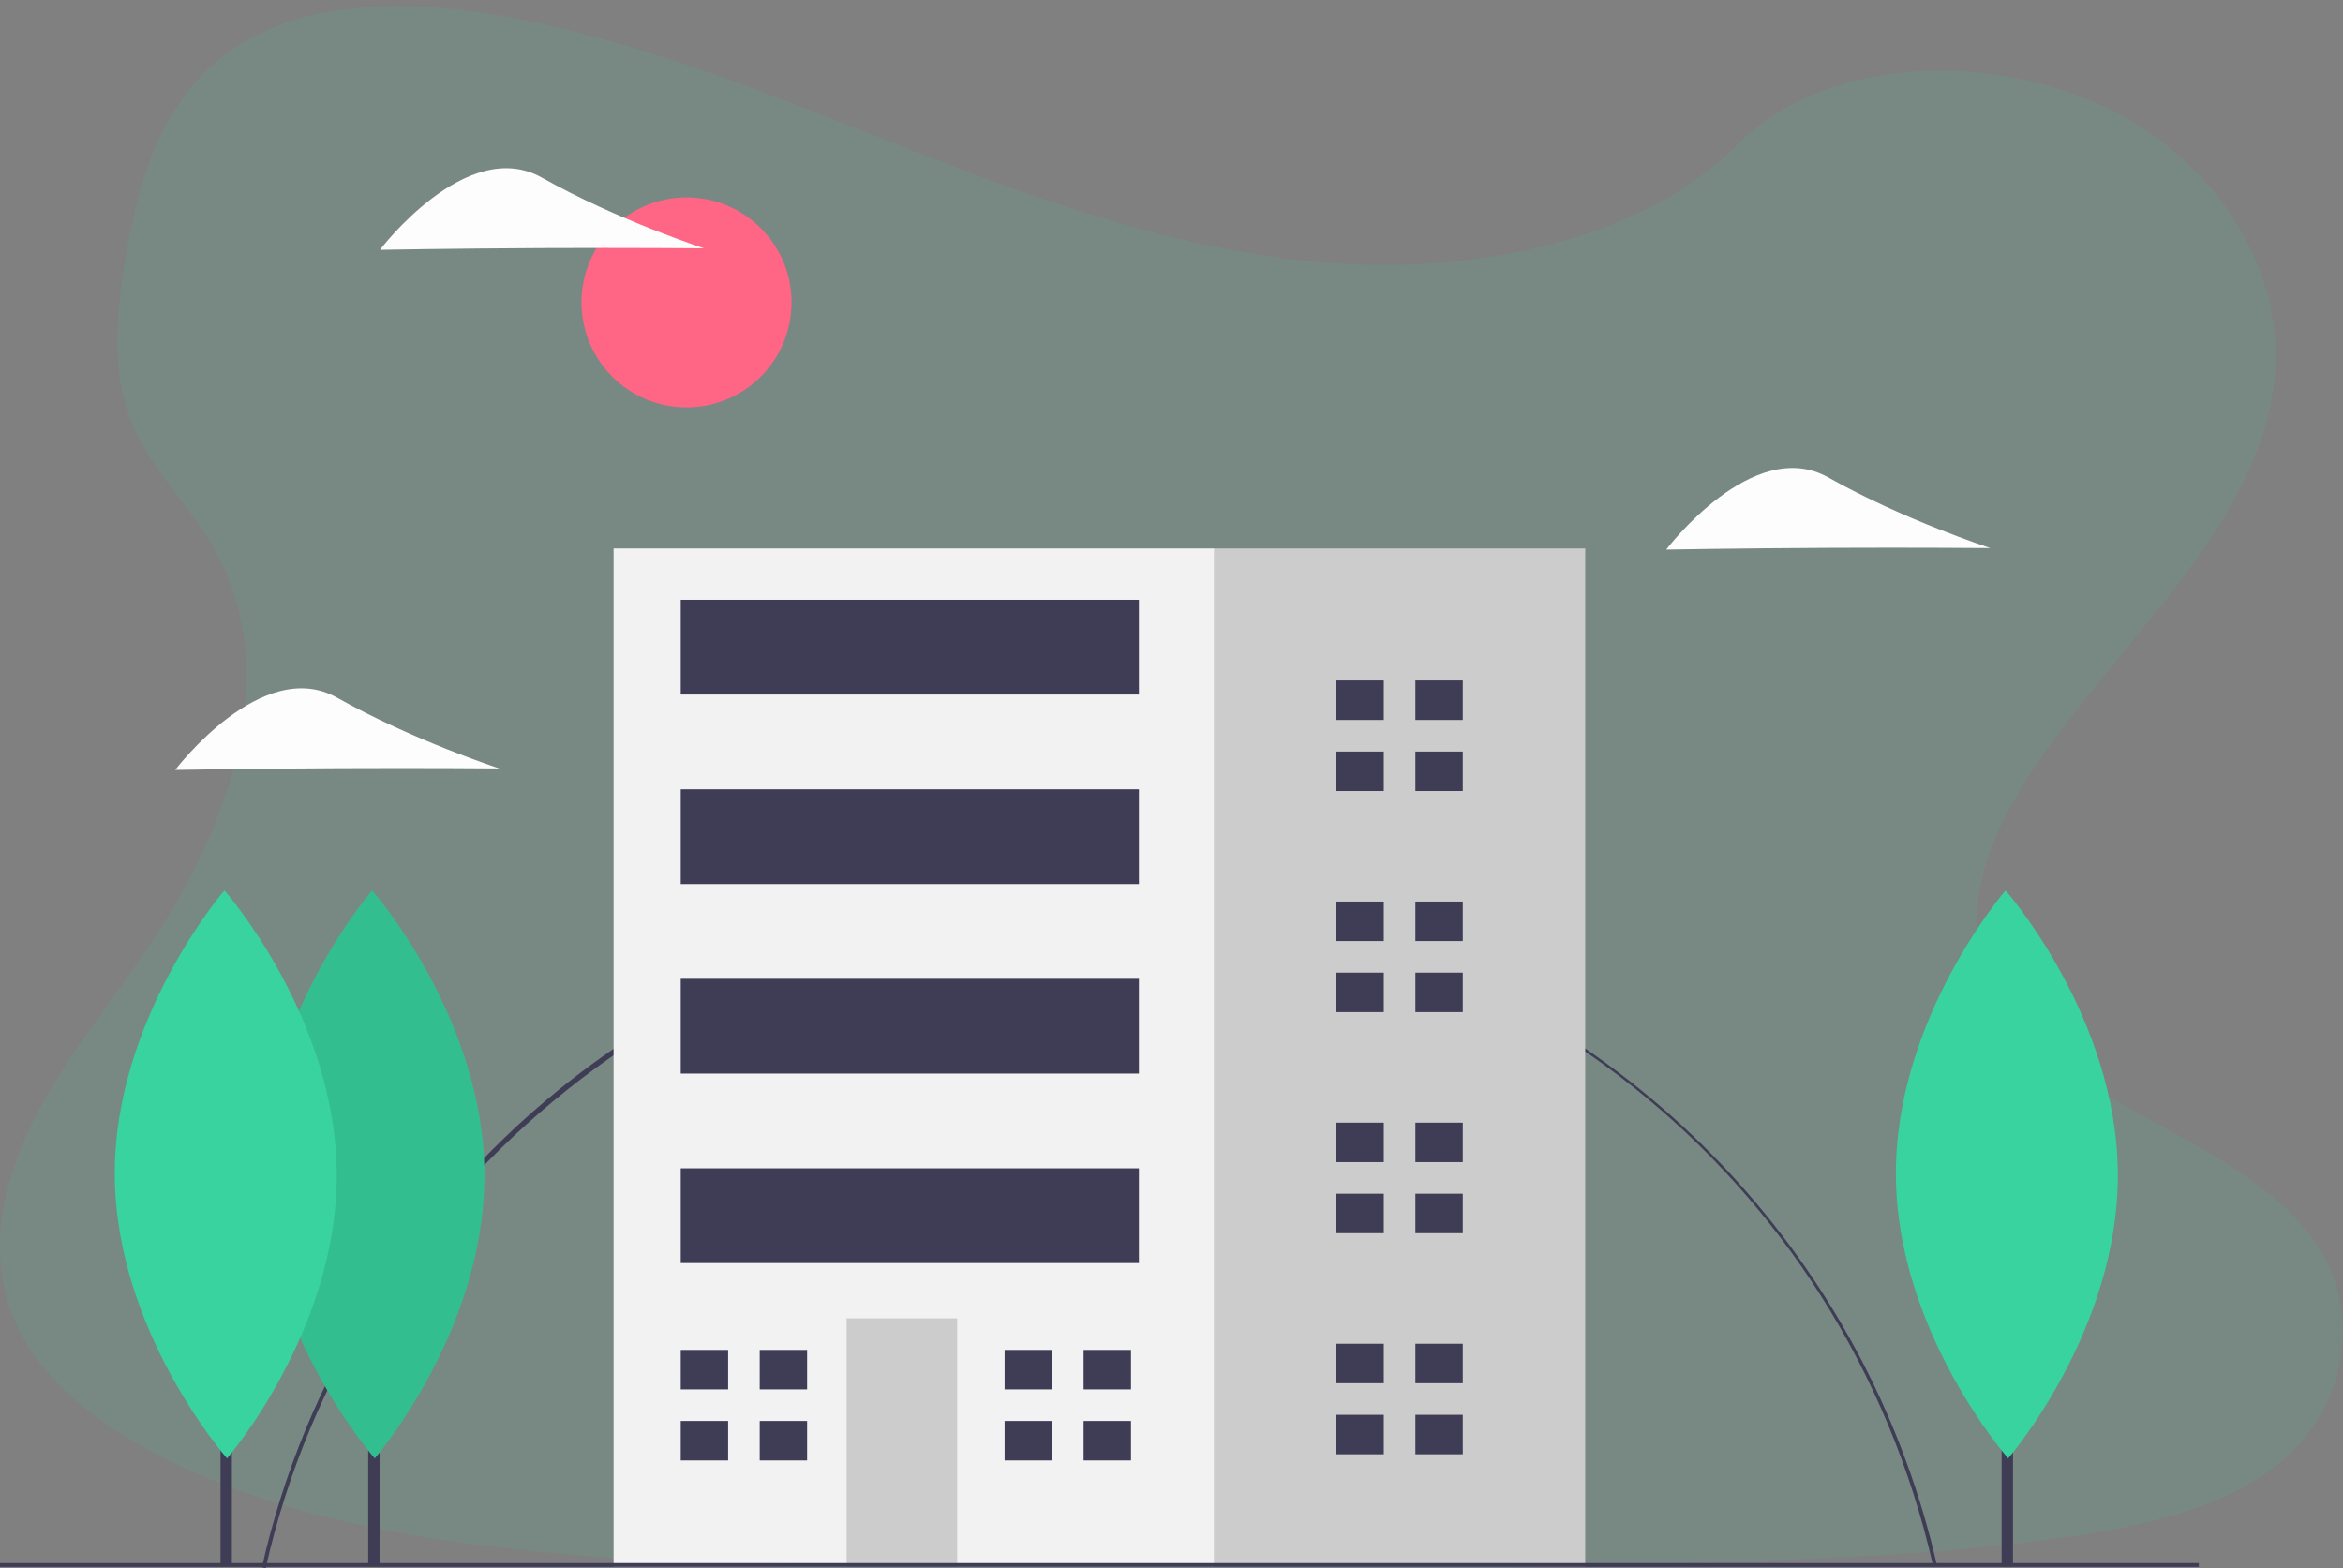 <svg width="390" height="261" viewBox="0 0 390 261" fill="none" xmlns="http://www.w3.org/2000/svg">
<rect x="0" y="0" width="390" height="261" fill="#808080" stroke="none"/>
<g clip-path="url(#clip0)">
<path opacity="0.1" d="M226.597 44.035C201.595 43.169 177.781 35.097 155.043 26.266C132.305 17.435 109.778 7.659 85.377 2.976C69.68 -0.034 51.729 -0.475 39.083 7.955C26.91 16.051 22.979 30.041 20.867 43C19.276 52.759 18.34 63.015 22.696 72.164C25.723 78.503 31.097 83.835 34.814 89.909C47.739 111.049 38.61 137.114 24.591 157.751C18.033 167.434 10.395 176.669 5.325 186.977C0.255 197.285 -2.092 209.091 2.343 219.602C6.744 230.024 17.222 237.837 28.577 243.358C51.636 254.54 78.809 257.742 105.305 259.554C163.958 263.564 222.925 261.828 281.733 260.089C303.498 259.443 325.355 258.791 346.768 255.426C358.654 253.559 370.927 250.595 379.556 243.434C390.514 234.345 393.23 218.953 385.886 207.545C373.571 188.43 339.516 183.681 330.908 163.165C326.17 151.874 331.036 139.295 337.922 128.821C352.694 106.352 377.454 86.644 378.759 60.962C379.656 43.324 367.752 25.659 349.349 17.314C330.056 8.566 303.308 9.667 289.074 24.147C274.427 39.062 248.672 44.801 226.597 44.035Z" fill="#38D39F"/>
<path d="M44.229 261L43.601 260.859C50.604 229.73 68.203 201.463 93.157 181.263C112.024 166.016 134.462 155.818 158.36 151.631C182.257 147.443 206.828 149.403 229.759 157.327C252.689 165.251 273.225 178.877 289.432 196.923C305.639 214.969 316.984 236.841 322.4 260.479L321.772 260.621C306.948 195.563 249.9 150.126 183.043 150.126C117.062 150.126 58.682 196.755 44.229 261Z" fill="#3F3D56"/>
<path d="M114.275 67.805C123.931 67.805 131.759 59.981 131.759 50.33C131.759 40.678 123.931 32.854 114.275 32.854C104.619 32.854 96.791 40.678 96.791 50.33C96.791 59.981 104.619 67.805 114.275 67.805Z" fill="#FF6584"/>
<path d="M202.066 91.295L190.232 99.181L171.883 233.172L199.555 260.831H263.866V91.295C250.106 91.295 230.983 91.295 202.066 91.295Z" fill="#CCCCCC"/>
<path d="M202.066 91.295H102.134V260.83H202.066V91.295Z" fill="#F2F2F2"/>
<path d="M159.332 219.432H140.923V260.83H159.332V219.432Z" fill="#CCCCCC"/>
<path d="M121.2 231.26V224.689H113.311V231.26H120.543H121.2Z" fill="#3F3D56"/>
<path d="M120.543 236.517H113.311V243.088H121.2V236.517H120.543Z" fill="#3F3D56"/>
<path d="M134.349 224.689H126.459V231.26H134.349V224.689Z" fill="#3F3D56"/>
<path d="M134.349 236.517H126.459V243.088H134.349V236.517Z" fill="#3F3D56"/>
<path d="M175.11 231.26V224.689H167.221V231.26H174.453H175.11Z" fill="#3F3D56"/>
<path d="M174.453 236.517H167.221V243.088H175.11V236.517H174.453Z" fill="#3F3D56"/>
<path d="M188.259 224.689H180.37V231.26H188.259V224.689Z" fill="#3F3D56"/>
<path d="M188.259 236.517H180.37V243.088H188.259V236.517Z" fill="#3F3D56"/>
<path d="M230.336 119.838V113.267H222.447V119.838H229.679H230.336Z" fill="#3F3D56"/>
<path d="M229.679 125.095H222.447V131.666H230.336V125.095H229.679Z" fill="#3F3D56"/>
<path d="M243.485 113.267H235.596V119.838H243.485V113.267Z" fill="#3F3D56"/>
<path d="M243.485 125.095H235.596V131.666H243.485V125.095Z" fill="#3F3D56"/>
<path d="M230.336 156.636V150.065H222.447V156.636H229.679H230.336Z" fill="#3F3D56"/>
<path d="M229.679 161.893H222.447V168.464H230.336V161.893H229.679Z" fill="#3F3D56"/>
<path d="M243.485 150.065H235.596V156.636H243.485V150.065Z" fill="#3F3D56"/>
<path d="M243.485 161.893H235.596V168.464H243.485V161.893Z" fill="#3F3D56"/>
<path d="M230.336 193.434V186.863H222.447V193.434H229.679H230.336Z" fill="#3F3D56"/>
<path d="M229.679 198.691H222.447V205.262H230.336V198.691H229.679Z" fill="#3F3D56"/>
<path d="M243.485 186.863H235.596V193.434H243.485V186.863Z" fill="#3F3D56"/>
<path d="M243.485 198.691H235.596V205.262H243.485V198.691Z" fill="#3F3D56"/>
<path d="M230.336 230.233V223.662H222.447V230.233H229.679H230.336Z" fill="#3F3D56"/>
<path d="M229.679 235.49H222.447V242.061H230.336V235.49H229.679Z" fill="#3F3D56"/>
<path d="M243.485 223.662H235.596V230.233H243.485V223.662Z" fill="#3F3D56"/>
<path d="M243.485 235.49H235.596V242.061H243.485V235.49Z" fill="#3F3D56"/>
<path d="M189.575 99.838H113.311V115.608H189.575V99.838Z" fill="#3F3D56"/>
<path d="M189.575 131.379H113.311V147.15H189.575V131.379Z" fill="#3F3D56"/>
<path d="M189.575 162.921H113.311V178.691H189.575V162.921Z" fill="#3F3D56"/>
<path d="M189.575 194.462H113.311V210.233H189.575V194.462Z" fill="#3F3D56"/>
<path d="M366 260.169H0V260.812H366V260.169Z" fill="#3F3D56"/>
<path d="M63.182 185.875H61.291V260.536H63.182V185.875Z" fill="#3F3D56"/>
<path d="M80.635 195.39C80.755 221.497 62.379 242.746 62.379 242.746C62.379 242.746 43.806 221.667 43.686 195.56C43.566 169.453 61.943 148.204 61.943 148.204C61.943 148.204 80.515 169.283 80.635 195.39Z" fill="#38D39F"/>
<path opacity="0.1" d="M80.635 195.39C80.755 221.497 62.379 242.746 62.379 242.746C62.379 242.746 43.806 221.667 43.686 195.56C43.566 169.453 61.943 148.204 61.943 148.204C61.943 148.204 80.515 169.283 80.635 195.39Z" fill="black"/>
<path d="M38.598 185.875H36.707V260.536H38.598V185.875Z" fill="#3F3D56"/>
<path d="M56.051 195.39C56.171 221.497 37.794 242.746 37.794 242.746C37.794 242.746 19.223 221.667 19.102 195.56C18.982 169.453 37.359 148.204 37.359 148.204C37.359 148.204 55.931 169.283 56.051 195.39Z" fill="#38D39F"/>
<path d="M304.374 91.19C289.477 91.258 277.352 91.478 277.352 91.478C277.352 91.478 291.765 72.397 304.32 79.466C316.875 86.536 331.297 91.23 331.297 91.23C331.297 91.23 319.27 91.121 304.374 91.19Z" fill="#FDFDFD"/>
<path d="M56.189 127.868C41.293 127.936 29.168 128.156 29.168 128.156C29.168 128.156 43.58 109.075 56.135 116.145C68.69 123.214 83.112 127.908 83.112 127.908C83.112 127.908 71.085 127.799 56.189 127.868Z" fill="#FDFDFD"/>
<path d="M90.268 41.294C75.372 41.363 63.247 41.583 63.247 41.583C63.247 41.583 77.659 22.502 90.214 29.571C102.769 36.641 117.191 41.334 117.191 41.334C117.191 41.334 105.165 41.226 90.268 41.294Z" fill="#FDFDFD"/>
<path d="M335.068 185.875H333.177V260.536H335.068V185.875Z" fill="#3F3D56"/>
<path d="M352.521 195.39C352.641 221.497 334.264 242.746 334.264 242.746C334.264 242.746 315.692 221.667 315.572 195.56C315.452 169.453 333.828 148.204 333.828 148.204C333.828 148.204 352.4 169.283 352.521 195.39Z" fill="#38D39F"/>
</g>
<defs>
<clipPath id="clip0">
<rect width="390" height="261" fill="white"/>
</clipPath>
</defs>
</svg>
